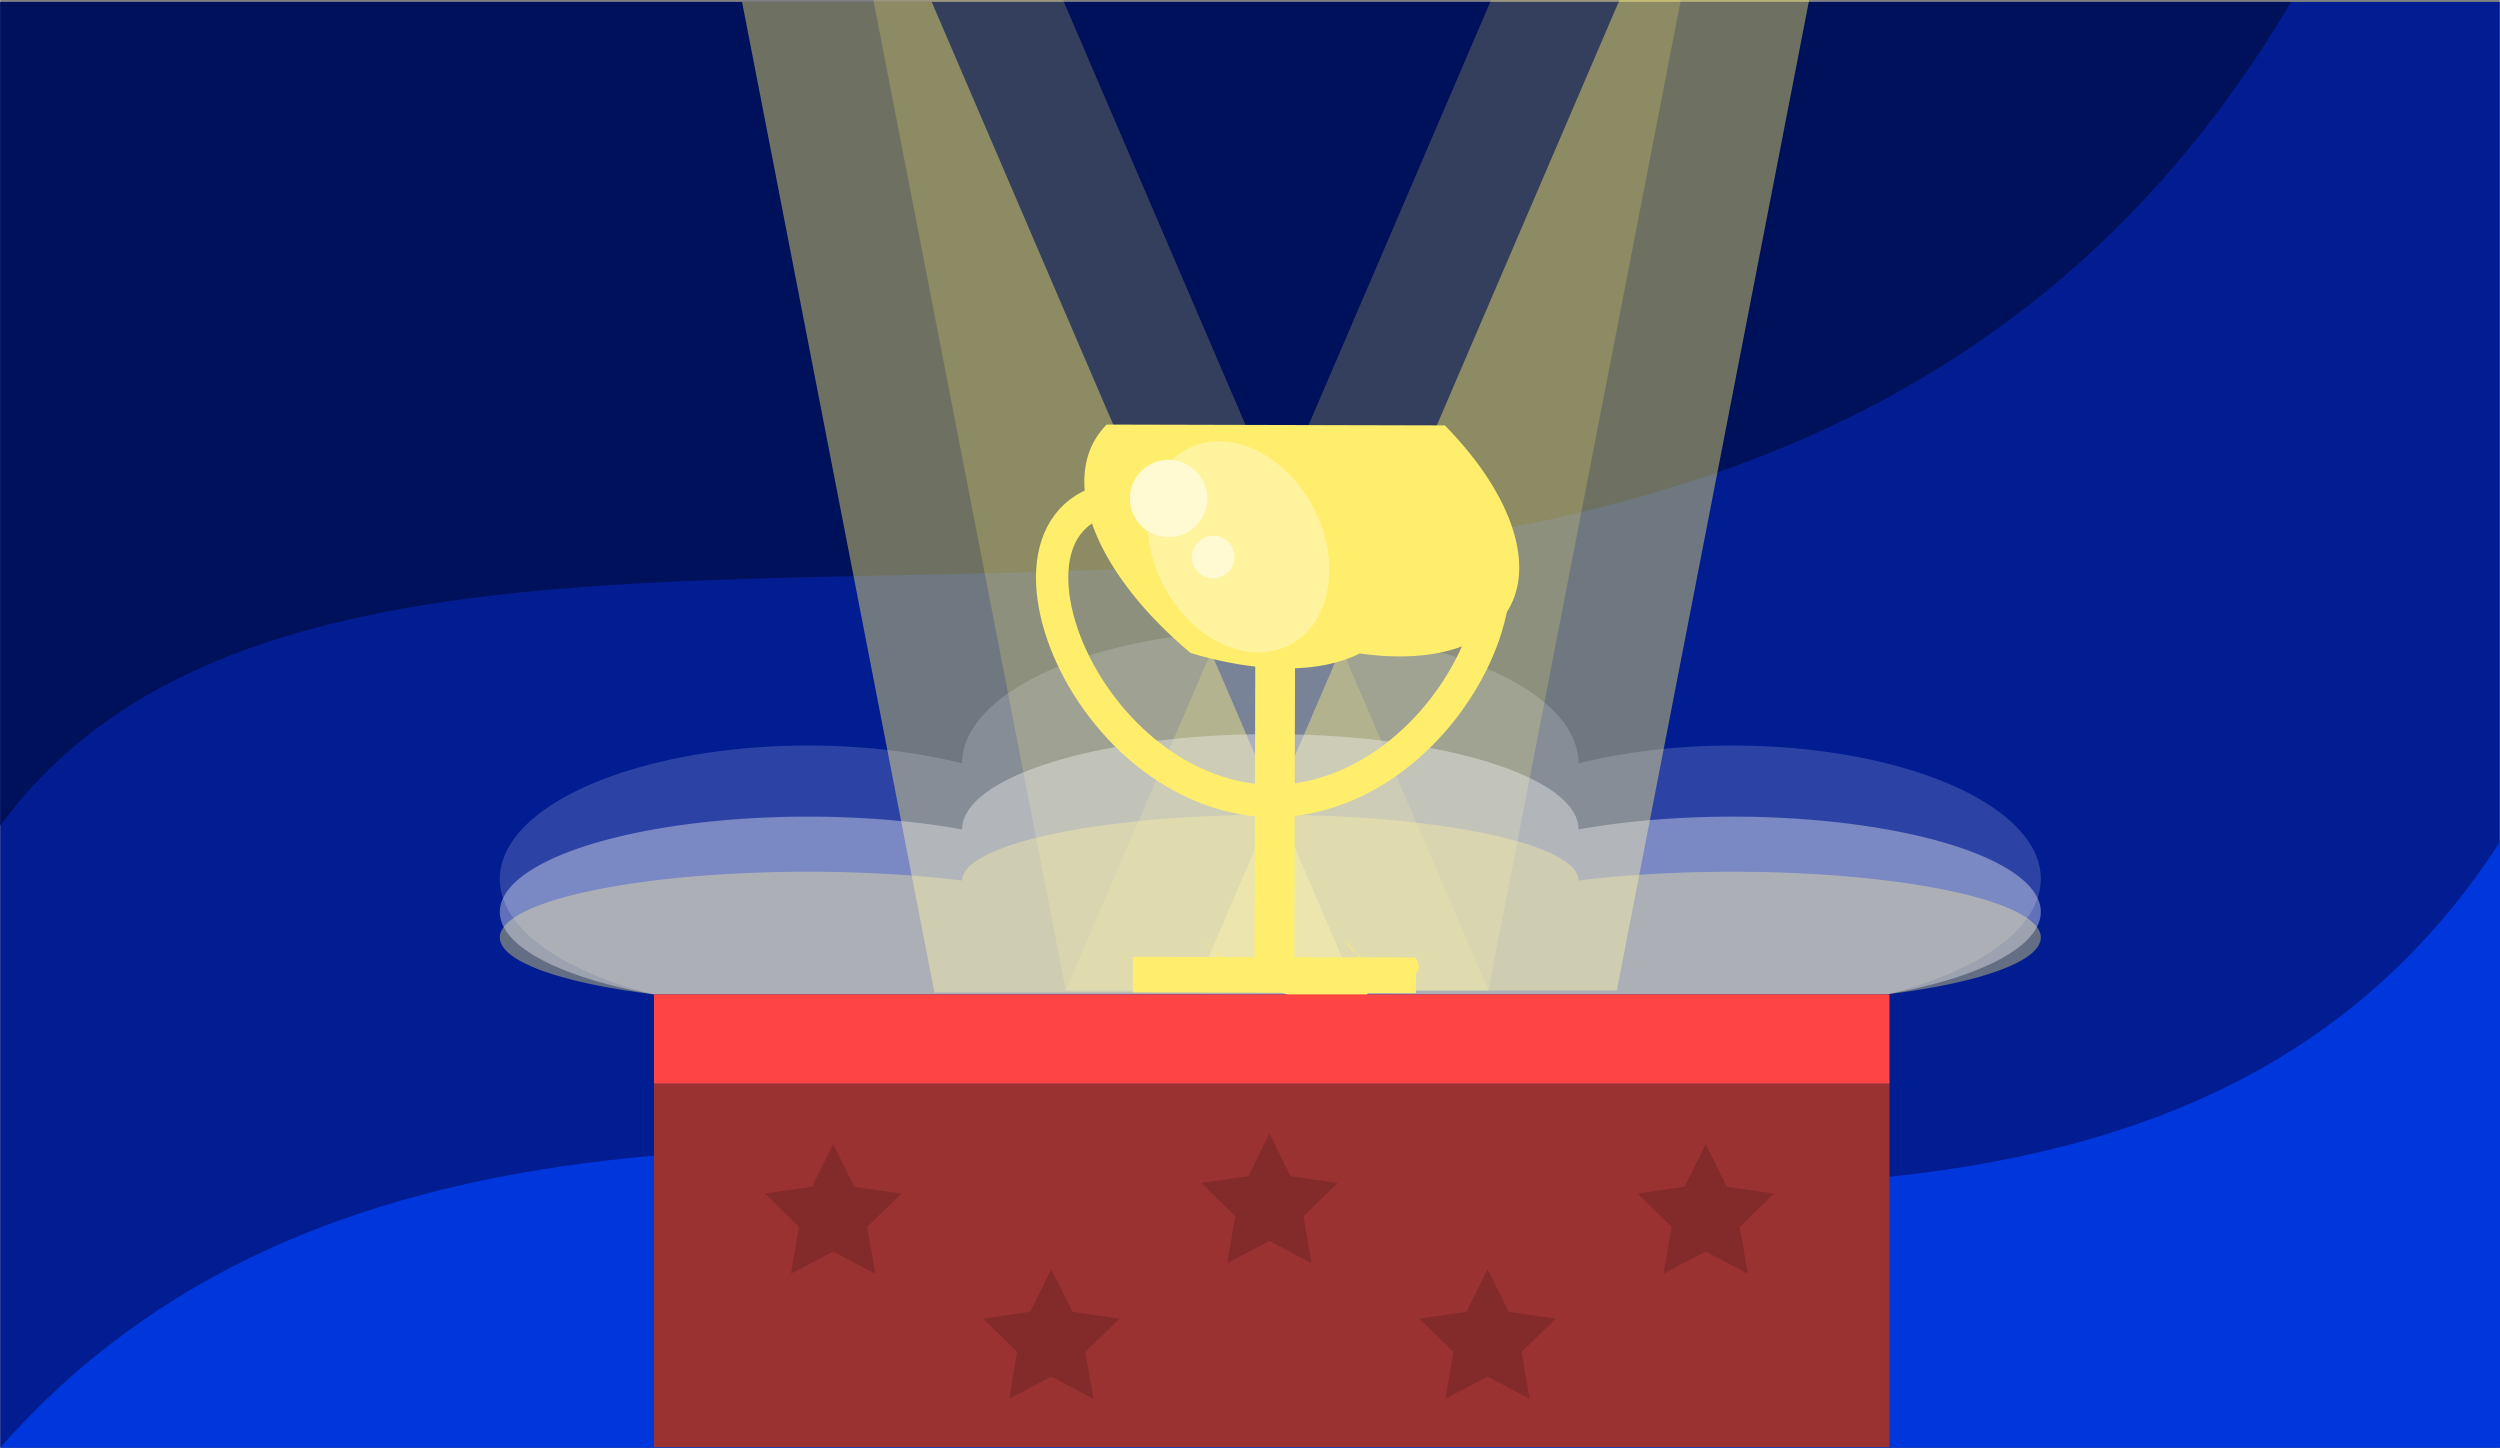 <svg xmlns="http://www.w3.org/2000/svg" width="1442" height="835" viewBox="0 0 381.386 220.884"><rect x="0" y="0" width="381.386" height="220.884" fill="#808080" stroke="none"/><rect style="paint-order:normal" width="381.386" height="220.594" y=".291" rx="0" ry="0" fill="#021d92" x="0"/><path d="M381.8 220.885v-93.029C305.879 246.816 95.105 112.852 0 220.885z" fill="#0037dd"/><path d="M0 .291V125.98C61.41 42.275 262.327 147.724 349.554.291z" fill="#00115b"/><g fill="#ffed6c"><path d="M256.426 0h-28.939l-64.906 151.141h64.492z" fill-opacity=".206"/><path d="M113.19.291h28.939l64.906 151.141h-64.492z" fill-opacity=".433"/><path d="M133.229 0h28.939l64.906 151.141h-64.492z" fill-opacity=".206"/><path d="M276.01 0h-28.939l-64.906 151.141h64.492z" fill-opacity=".433"/></g><path style="paint-order:normal" d="M99.743 151.722a-94.051-40.692 0 0 1 47.026-35.24-94.051-40.692 0 0 1 94.051 0-94.051-40.692 0 0 1 47.026 35.24h-94.051z" fill="#fff" fill-opacity=".167"/><path style="paint-order:normal" d="M99.743 151.722a-94.051-20.055 0 0 1 47.026-17.368-94.051-20.055 0 0 1 94.051 0-94.051-20.055 0 0 1 47.026 17.368h-94.051z" fill="#ffed6c" fill-opacity=".383"/><path d="M99.743 151.722a-94.051-29.066 0 0 1 47.026-25.171-94.051-29.066 0 0 1 94.051 0-94.051-29.066 0 0 1 47.026 25.171h-94.051z" style="paint-order:normal" fill="#f8f8f8" fill-opacity=".383"/><g transform="matrix(1.24 .72 -.72 1.24 249.131 -5.545)"><g stroke-linecap="square" stroke-width="3.44" stroke="#ffed6c" fill="none"><path style="paint-order:normal" d="M11.602 96.342c-19.296 10.643-47.6-14.478-25.863-22.013 4.276-2.874 6.982-.387 11.443-2.963l7.21 12.488z"/><path d="M11.602 96.342c18.865-11.39 11.262-48.462-6.132-33.404-4.627 2.266-3.826 5.853-8.288 8.429l7.21 12.488z" style="paint-order:normal"/></g><g fill="#ffed6c"><path style="paint-order:normal" d="M7.356 52.546a29.604 15.293 0 0 1 4.354 25.532 29.604 15.293 0 0 1-15.581 8.996 29.604 15.293 0 0 1-19.935-16.536l15.581-8.996z"/><rect style="paint-order:normal" width="4.233" height="35.799" x="-40.011" y="71.939" ry="0" transform="rotate(-30)"/><path style="paint-order:normal" d="M7.046 118.114l26.086-15.061 1.894 3.281L8.94 121.395z"/><path style="paint-order:normal" d="M7.052 118.218a-14.139 5.679 0 0 1 5.6-5.385-14.139 5.679 0 0 1 13.063-7.542-14.139 5.679 0 0 1 7.463-2.157l-13.063 7.542z"/></g><ellipse cy="35.516" cx="-65.964" style="paint-order:normal" rx="8.994" ry="11.772" transform="rotate(-57.773)" fill="#fff49d"/><g fill="#fffad2" transform="matrix(.866 -.5 .5 .866 0 0)"><circle style="paint-order:normal" cx="-49.282" cy="57.032" r="4.116"/><circle r="2.264" cy="63.249" cx="-44.52" style="paint-order:normal"/></g></g><rect ry="0" rx="0" y="151.722" x="99.75" height="13.643" width="188.516" style="paint-order:normal" fill="#f44"/><rect style="paint-order:normal" width="188.516" height="55.445" x="99.75" y="165.365" rx="0" ry="0" fill="#9a3232"/><path style="paint-order:normal" d="M116.685 182.107l7.191-1.039 3.22-6.51 3.211 6.515 7.189 1.049-5.206 5.066 1.224 7.159-6.429-3.384-6.433 3.375 1.233-7.157zm33.283 19.083l7.191-1.039 3.22-6.51 3.211 6.515 7.189 1.049-5.206 5.066 1.224 7.159-6.429-3.384-6.433 3.375 1.233-7.157zm33.283-20.694l7.191-1.039 3.22-6.51 3.211 6.515 7.189 1.049-5.206 5.066 1.224 7.159-6.429-3.384-6.433 3.375 1.233-7.157zm33.283 20.694l7.191-1.039 3.22-6.51 3.211 6.515 7.189 1.049-5.206 5.066 1.224 7.159-6.429-3.384-6.433 3.375 1.233-7.157zm33.283-19.083l7.191-1.039 3.22-6.51 3.211 6.515 7.189 1.049-5.206 5.066 1.224 7.159-6.429-3.384-6.433 3.375 1.233-7.157z" fill="#832a2a"/></svg>